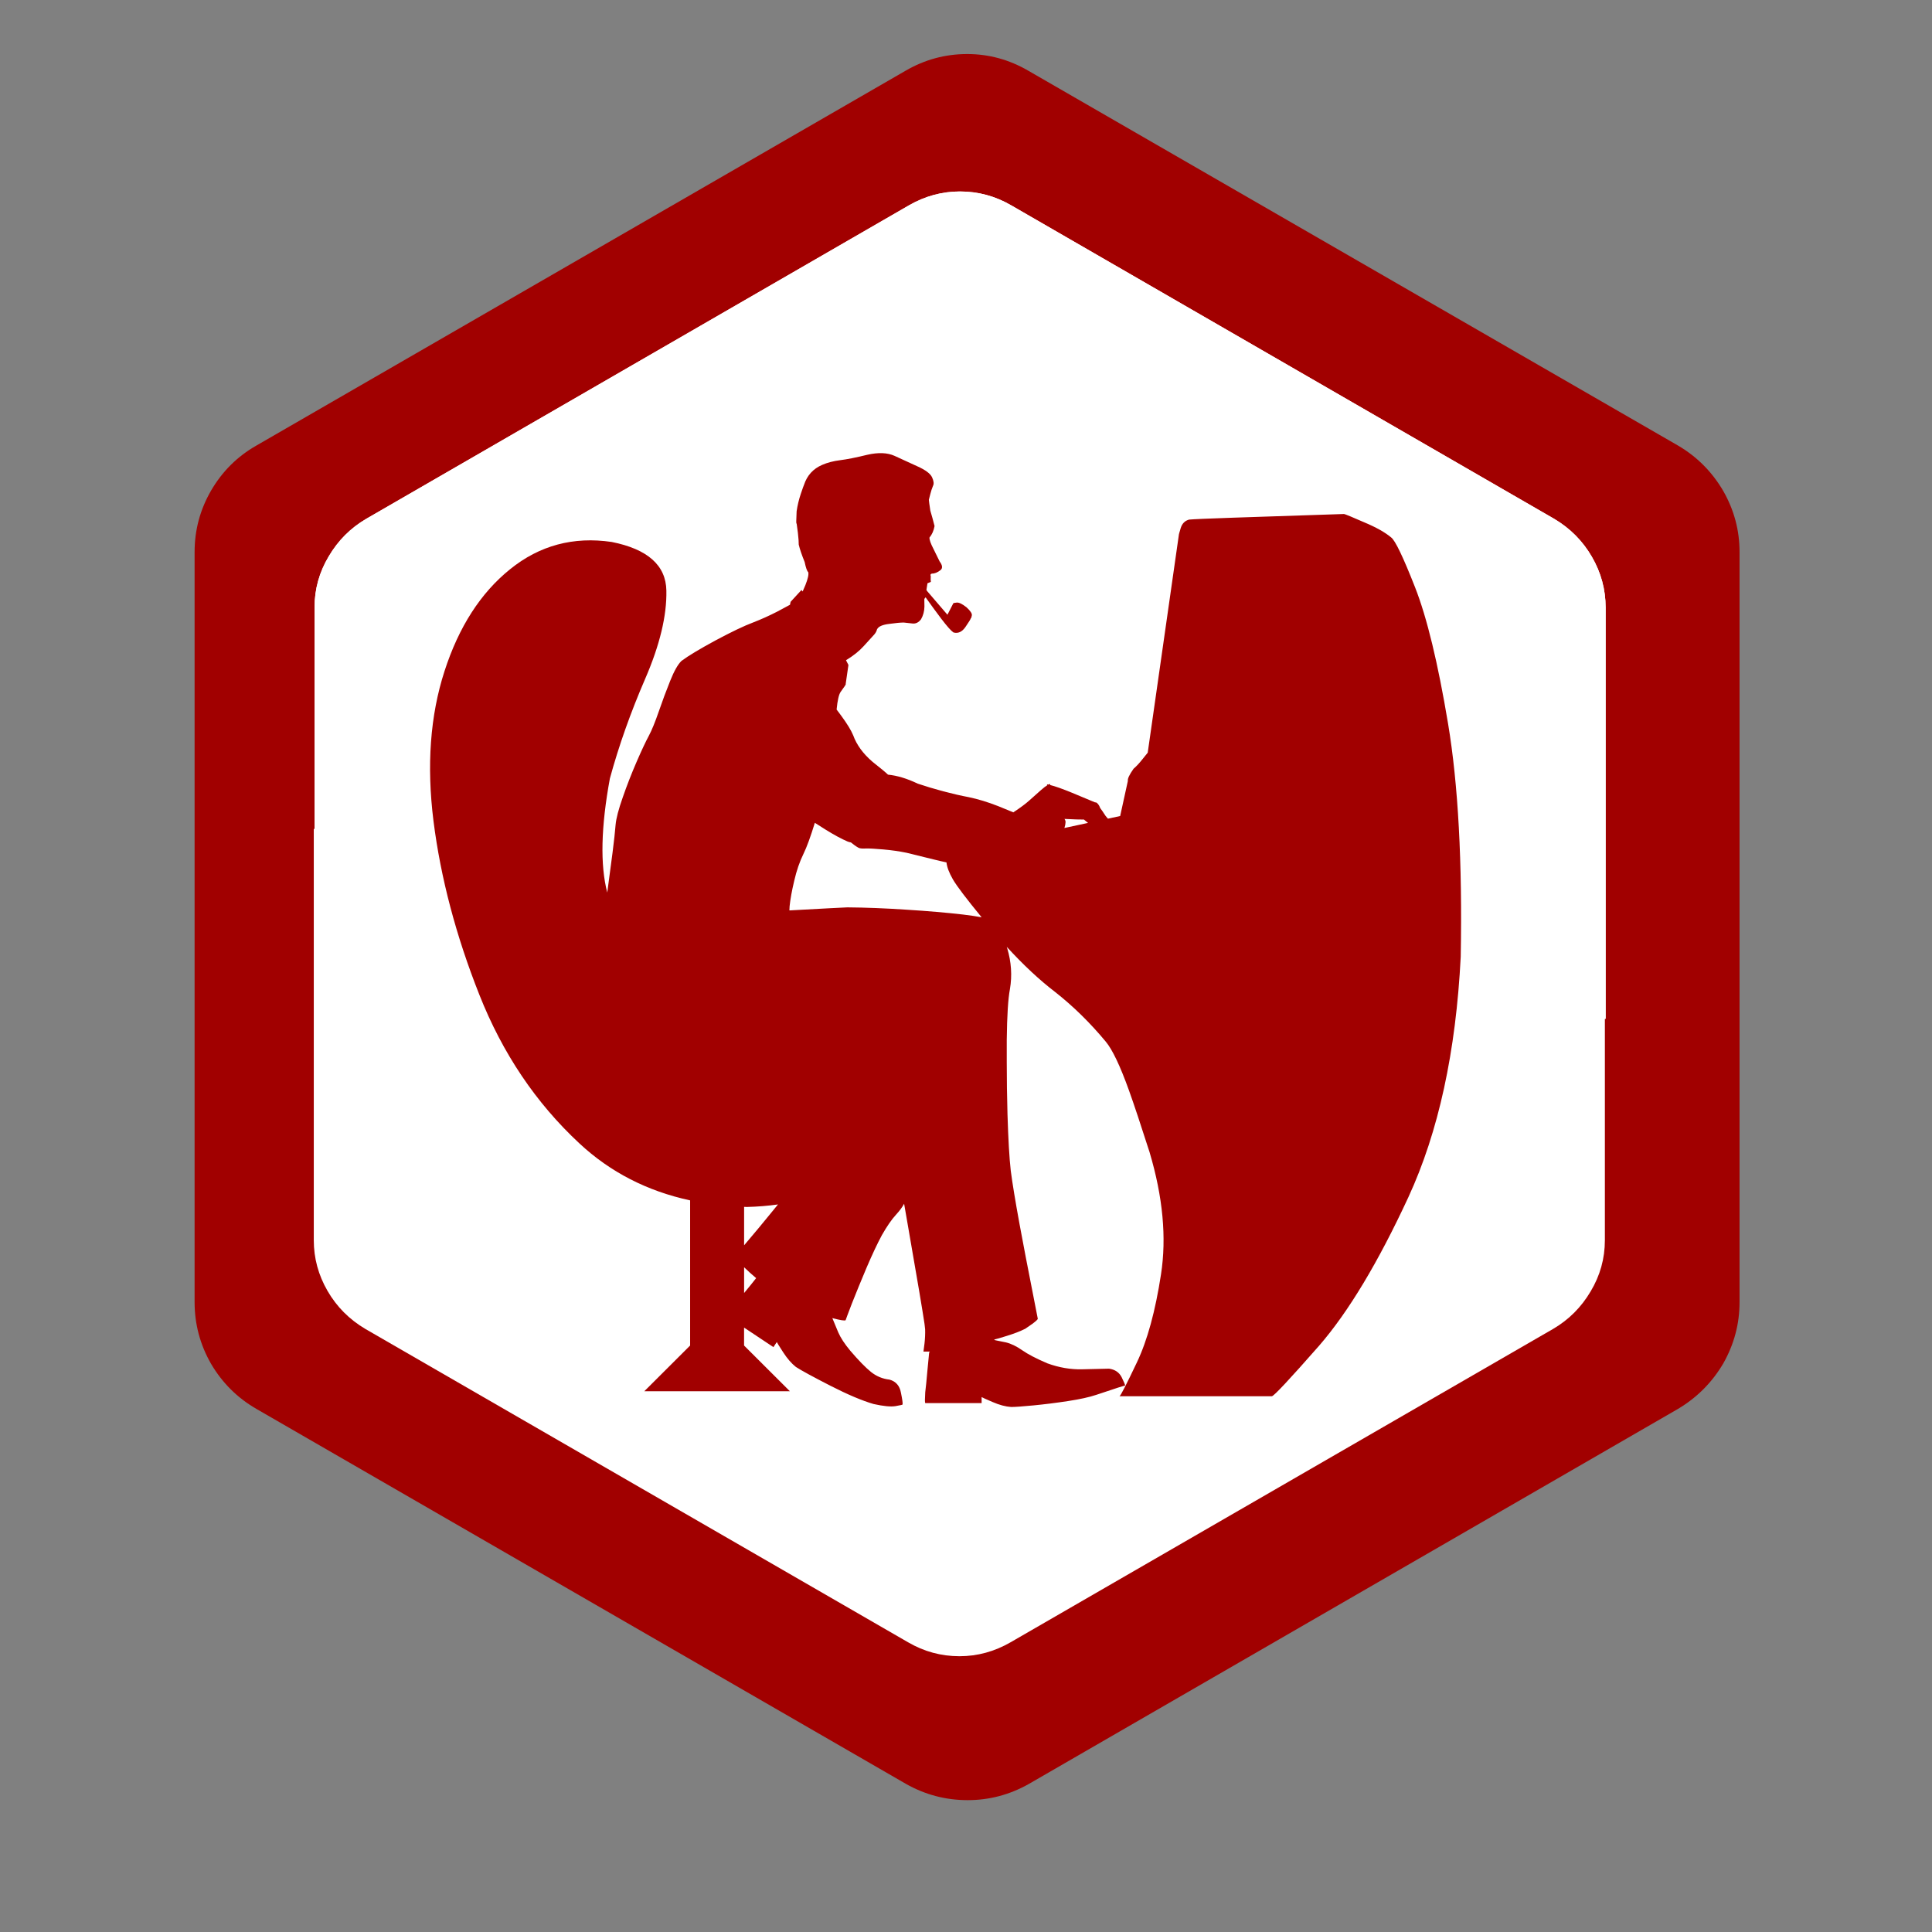 <?xml version="1.0" encoding="utf-8"?>
<!-- Generator: Adobe Illustrator 15.0.0, SVG Export Plug-In . SVG Version: 6.00 Build 0)  -->
<!DOCTYPE svg PUBLIC "-//W3C//DTD SVG 1.1//EN" "http://www.w3.org/Graphics/SVG/1.1/DTD/svg11.dtd">
<svg version="1.1" xmlns="http://www.w3.org/2000/svg" xmlns:xlink="http://www.w3.org/1999/xlink" x="0px" y="0px" width="450px"
	 height="450px" viewBox="0 0 450 450" enable-background="new 0 0 450 450" xml:space="preserve">
<rect x="0" y="0" width="450" height="450" fill="#808080" stroke="none"/>
<symbol  id="newLog" viewBox="-153.2 -351.15 309.15 349.4">
	<g id="Layer_1_3_">
		<g>
			<path fill-rule="evenodd" clip-rule="evenodd" fill="#A10000" d="M143.65-80.1c3.8-2.233,6.817-5.267,9.05-9.1
				c2.167-3.8,3.25-7.867,3.25-12.2v-150.1c0-4.333-1.083-8.417-3.25-12.25c-2.233-3.8-5.25-6.833-9.05-9.1L13.75-347.9
				c-3.833-2.167-7.917-3.25-12.25-3.25c-4.4,0-8.517,1.083-12.35,3.25l-130,75.05c-3.8,2.2-6.816,5.2-9.05,9
				c-2.2,3.833-3.3,7.95-3.3,12.35v150.1c0,4.4,1.1,8.5,3.3,12.3c2.233,3.833,5.25,6.833,9.05,9l129.9,75
				C-7.117-2.867-3-1.75,1.4-1.75c4.333,0,8.417-1.117,12.25-3.35L143.65-80.1z"/>
		</g>
		<g>
			<path fill-rule="evenodd" clip-rule="evenodd" fill="#FFFFFF" d="M25.05-141.95l-0.2-0.05c-1.067-0.233-2.434-0.517-4.1-0.85
				c0.133,0.333,0.2,0.684,0.2,1.05c0,0.2-0.067,0.4-0.2,0.6l2.2-0.1c0.767,0,1.233,0,1.4,0
				C24.517-141.467,24.75-141.683,25.05-141.95z M75.9-86.6c-2.167,0.967-3.383,1.483-3.65,1.55c-0.333,0-2.683-0.083-7.05-0.25
				c-4.4-0.133-8.867-0.284-13.4-0.45c-4.566-0.133-7.267-0.25-8.1-0.35c-0.767-0.2-1.284-0.7-1.55-1.5
				c-0.233-0.833-0.35-1.316-0.35-1.45L36.05-129c-0.033-0.067-0.367-0.483-1-1.25c-0.566-0.733-1.083-1.3-1.55-1.7
				c-0.8-1.1-1.15-1.85-1.05-2.25L31-140.7l-2.25-0.45c-0.267,0.3-0.417,0.467-0.45,0.5c-0.433,0.733-0.767,1.217-1,1.45
				c-0.1,0.333-0.25,0.6-0.45,0.8c-0.167,0.167-0.317,0.233-0.45,0.2c-0.566,0.267-1.967,0.867-4.2,1.8
				c-1.8,0.733-3.167,1.217-4.1,1.45l0.05,0.05l-0.05,0.15c-0.1,0-0.217-0.05-0.35-0.15c-0.067,0.033-0.15,0.05-0.25,0.05
				c0-0.066,0.017-0.1,0.05-0.1c-0.233-0.2-0.6-0.517-1.1-0.95c-1-0.9-1.717-1.533-2.15-1.9c-0.667-0.6-1.667-1.317-3-2.15
				c-0.367,0.167-1.283,0.534-2.75,1.1c-1.867,0.733-3.683,1.283-5.45,1.65c-1.367,0.267-2.917,0.617-4.65,1.05
				c-1.733,0.467-3.317,0.95-4.75,1.45c-1.934,0.934-3.75,1.483-5.45,1.65c-0.4,0.433-1.35,1.216-2.85,2.35
				c-1.767,1.5-2.95,3.133-3.55,4.9c-0.4,0.933-1.117,2.133-2.15,3.6c-0.333,0.4-0.617,0.767-0.85,1.1
				c0.1,1.767,0.333,2.867,0.7,3.3c0.7,0.966,1,1.45,0.9,1.45l0.55,3.5c-0.1,0.133-0.25,0.417-0.45,0.85
				c1.367,0.833,2.434,1.7,3.2,2.6c0.933,1.033,1.6,1.75,2,2.15c0.267,0.3,0.417,0.6,0.45,0.9c0.033,0.033,0.05,0.083,0.05,0.15
				c0.3,0.467,1.05,0.767,2.25,0.9c1.167,0.167,2.05,0.25,2.65,0.25c0.467-0.034,1-0.1,1.6-0.2c0.633-0.067,1.167,0.2,1.6,0.8
				c0.4,0.7,0.6,1.467,0.6,2.3c0,0.833,0,1.3,0,1.4c0,0.033,0.083,0.133,0.25,0.3c0.867-1.267,1.833-2.583,2.9-3.95
				c1.066-1.333,1.816-2.167,2.25-2.5c0.833-0.2,1.55,0.133,2.15,1c0.633,0.933,0.967,1.483,1,1.65c0.1,0,0.167,0.183,0.2,0.55
				c0.066,0.3-0.267,0.8-1,1.5c-0.8,0.6-1.417,0.883-1.85,0.85c-0.4-0.033-0.6-0.1-0.6-0.2l-1.05-2.05l-3.8,4.35l-0.05,0.2l0.2,1.25
				l0.6,0.25c0,0.233,0,0.583,0,1.05c-0.133,0.233-0.05,0.383,0.25,0.45c0.434-0.034,0.95,0.2,1.55,0.7
				c0.4,0.333,0.333,0.85-0.2,1.55c-0.233,0.533-0.6,1.3-1.1,2.3c-0.533,0.967-0.767,1.667-0.7,2.1c0.433,0.533,0.733,1.233,0.9,2.1
				c-0.267,0.966-0.533,1.917-0.8,2.85c-0.167,1.1-0.25,1.767-0.25,2c0,0.067,0.083,0.383,0.25,0.95
				c0.133,0.633,0.284,1.167,0.45,1.6c0.233,0.4,0.2,0.95-0.1,1.65c-0.367,0.633-1.267,1.283-2.7,1.95c-1.5,0.7-2.9,1.333-4.2,1.9
				c-1.333,0.633-3.033,0.7-5.1,0.2c-2.033-0.466-3.667-0.783-4.9-0.95c-1.267-0.133-2.383-0.434-3.35-0.9
				c-1.633-0.7-2.733-1.917-3.3-3.65c-0.1-0.1-0.317-0.667-0.65-1.7c-0.367-1.067-0.617-2.133-0.75-3.2
				c-0.067-1.7-0.067-2.433,0-2.2c0-0.133,0.066-0.717,0.2-1.75c0.133-1.034,0.2-1.75,0.2-2.15c0.167-0.833,0.517-1.9,1.05-3.2
				c0.233-1.067,0.45-1.684,0.65-1.85c0.133-0.433-0.033-1.25-0.5-2.45c-0.1-0.267-0.25-0.633-0.45-1.1
				c-0.133,0.133-0.233,0.216-0.3,0.25l-1.95-2.15l-0.15-0.6c-0.067-0.067-0.833-0.483-2.3-1.25c-1.5-0.767-2.983-1.434-4.45-2
				c-1.667-0.6-3.967-1.7-6.9-3.3c-2.966-1.6-5.05-2.867-6.25-3.8c-0.667-0.6-1.383-1.833-2.15-3.7
				c-0.733-1.767-1.433-3.617-2.1-5.55c-0.633-2-1.233-3.5-1.8-4.5c-0.6-1.033-1.35-2.633-2.25-4.8c-0.933-2.133-1.8-4.3-2.6-6.5
				c-0.733-2.233-1.167-3.95-1.3-5.15c-0.067-1.133-0.233-2.833-0.5-5.1c-0.333-2.233-0.65-4.483-0.95-6.75
				c-0.033-0.167-0.05-0.35-0.05-0.55c-1.333,5.067-1.184,12.05,0.45,20.95c1.667,6.066,3.833,12.183,6.5,18.35
				c2.7,6.233,4,11.65,3.9,16.25c-0.034,4.667-3.383,7.65-10.05,8.95c-7.033,1.067-13.267-0.6-18.7-5
				c-5.434-4.367-9.467-10.633-12.1-18.8c-2.633-8.1-3.283-17.284-1.95-27.55c1.3-10.433,4.1-21.1,8.4-32
				c3.159-7.971,7.342-15.038,12.55-21.2h-54.8v82.3c0,3.667,0.95,7.083,2.85,10.25c1.867,3.167,4.367,5.667,7.5,7.5l108.55,62.7
				c3.233,1.867,6.65,2.8,10.25,2.8c3.667,0,7.1-0.933,10.3-2.8l108.6-62.7c3.2-1.9,5.717-4.433,7.55-7.6
				c1.833-3.167,2.75-6.55,2.75-10.15v-82.3H89.675c2.151,8.442,3.493,17.842,4.025,28.2c0.3,17.434-0.467,31.75-2.3,42.95
				c-1.9,11.167-3.95,19.533-6.15,25.1c-2.2,5.6-3.65,8.65-4.35,9.15C79.767-88.433,78.1-87.5,75.9-86.6z M2.1-158.8
				c-3.033,0.367-6.517,0.65-10.45,0.85c-3.867,0.267-7.483,0.434-10.85,0.5h-0.05c-0.133,0-1.183-0.066-3.15-0.2
				c-2.033-0.1-4.184-0.217-6.45-0.35c-0.367,0-0.7-0.017-1-0.05c0,0.267,0,0.533,0,0.8c0.133,1.267,0.417,2.817,0.85,4.65
				c0.433,1.9,1,3.55,1.7,4.95c0.633,1.267,1.333,3.167,2.1,5.7c0.633-0.4,1.3-0.816,2-1.25c1.567-0.966,2.9-1.683,4-2.15
				c0.233-0.1,0.45-0.167,0.65-0.2c0.033,0,0.083-0.017,0.15-0.05c0.667-0.533,1.15-0.867,1.45-1c0.3-0.066,0.684-0.066,1.15,0
				c0.633,0,1.7-0.066,3.2-0.2c1.467-0.133,2.9-0.35,4.3-0.65c1.333-0.333,2.966-0.733,4.9-1.2c0.833-0.233,1.633-0.417,2.4-0.55
				c0.1-0.867,0.5-1.917,1.2-3.15c0.733-1.233,2.517-3.55,5.35-6.95C4.617-159.133,3.467-158.967,2.1-158.8z M10.15-164.75
				c3.033-3.333,6.017-6.117,8.95-8.35c3.267-2.6,6.35-5.633,9.25-9.1c1.233-1.433,2.667-4.433,4.3-9
				c0.354-1.009,0.762-2.209,1.225-3.6h-23.65c-0.05,2.992-0.075,5.942-0.075,8.85c0,1.367,0,2.733,0,4.1
				c0.033,4.467,0.233,7.567,0.6,9.3c0.367,2.5,0.183,5.033-0.55,7.6C10.167-164.917,10.15-164.85,10.15-164.75z"/>
		</g>
	</g>
	<g id="Layer_2_3_">
		<g>
			<g>
				<path fill-rule="evenodd" clip-rule="evenodd" fill="#FFFFFF" d="M126.4-102.35c1.833-3.167,2.75-6.55,2.75-10.15v-82.3H-129.2
					v82.3c0,3.667,0.95,7.083,2.85,10.25c1.867,3.167,4.367,5.667,7.5,7.5l108.55,62.7c3.233,1.867,6.65,2.8,10.25,2.8
					c3.667,0,7.1-0.933,10.3-2.8l108.6-62.7C122.05-96.65,124.567-99.183,126.4-102.35z"/>
			</g>
			<g>
				<path fill-rule="evenodd" clip-rule="evenodd" fill="#FFFFFF" d="M-126.6-249.25c-1.833,3.167-2.75,6.55-2.75,10.15v82.3H129
					v-82.3c0-3.667-0.95-7.083-2.85-10.25c-1.867-3.167-4.367-5.667-7.5-7.5L10.1-319.55c-3.233-1.867-6.65-2.8-10.25-2.8
					c-3.667,0-7.1,0.933-10.3,2.8l-108.6,62.7C-122.25-254.95-124.767-252.417-126.6-249.25z"/>
			</g>
		</g>
	</g>
	<g id="Layer_4_2_">
		<g>
			<path fill-rule="evenodd" clip-rule="evenodd" fill="#A10000" d="M-24.018-83.021c1.366,0.169,3.168,0.528,5.408,1.077
				c2.211,0.507,4.035,0.437,5.471-0.211c1.451-0.648,2.971-1.345,4.563-2.091c1.605-0.718,2.584-1.444,2.936-2.176
				c0.352-0.761,0.416-1.345,0.19-1.753c-0.197-0.465-0.38-1.028-0.549-1.69c-0.169-0.648-0.261-1.007-0.275-1.077
				c0.014-0.254,0.113-0.979,0.296-2.176c0.295-0.986,0.578-2.014,0.845-3.084c-0.169-0.929-0.507-1.697-1.014-2.302
				c-0.028-0.437,0.239-1.197,0.803-2.281c0.549-1.099,0.958-1.93,1.225-2.493c0.578-0.774,0.641-1.352,0.19-1.732
				c-0.634-0.493-1.204-0.725-1.711-0.697c-0.295-0.07-0.38-0.239-0.253-0.507c-0.028-0.507-0.021-0.894,0.021-1.162l-0.676-0.275
				l-0.211-1.31c0.014-0.028,0.049-0.099,0.106-0.211l4.098-4.774l1.162,2.26c0,0.07,0.225,0.127,0.676,0.169
				c0.451,0.056,1.105-0.253,1.965-0.929c0.803-0.732,1.162-1.282,1.077-1.648c-0.07-0.38-0.141-0.57-0.211-0.57
				c-0.028-0.169-0.387-0.753-1.077-1.753c-0.676-0.972-1.472-1.331-2.387-1.077c-0.464,0.31-1.267,1.211-2.408,2.704
				c-1.127,1.493-2.183,2.937-3.169,4.331c-0.183-0.225-0.268-0.345-0.253-0.359c0.014-0.099,0.021-0.599,0.021-1.5
				c-0.014-0.916-0.239-1.76-0.676-2.535c-0.493-0.647-1.07-0.929-1.732-0.845c-0.647,0.084-1.225,0.148-1.732,0.19
				c-0.634,0-1.605-0.091-2.915-0.274c-1.296-0.155-2.091-0.493-2.387-1.014c-0.028-0.042-0.049-0.084-0.063-0.126
				c-0.084-0.338-0.261-0.662-0.528-0.972c-0.437-0.465-1.147-1.247-2.133-2.345c-0.887-0.986-2.063-1.922-3.528-2.81
				c0.268-0.507,0.43-0.824,0.486-0.951l-0.549-3.802c0.113,0-0.218-0.521-0.993-1.563c-0.366-0.493-0.641-1.676-0.824-3.549
				c0.295-0.38,0.605-0.796,0.929-1.246c1.169-1.592,1.965-2.894,2.387-3.908c0.69-1.916,1.979-3.683,3.866-5.302
				c1.605-1.268,2.641-2.126,3.105-2.577c1.845-0.183,3.823-0.781,5.936-1.795c1.535-0.521,3.246-1.035,5.133-1.542
				c1.873-0.493,3.563-0.88,5.07-1.162c1.887-0.394,3.852-0.993,5.894-1.795c1.577-0.634,2.591-1.049,3.042-1.246
				c1.409,0.929,2.479,1.725,3.211,2.387c0.465,0.395,1.239,1.084,2.324,2.07c0.535,0.465,0.958,0.789,1.268,0.972l-0.021,0.021
				c-0.028,0.028-0.042,0.078-0.042,0.148c0.084-0.014,0.176-0.028,0.274-0.042c0.127,0.07,0.232,0.105,0.317,0.105l0.063-0.105
				c0-0.014-0.014-0.042-0.042-0.085c0.986-0.239,2.458-0.76,4.415-1.563c2.451-1.014,3.985-1.655,4.605-1.922
				c0.155,0.042,0.324-0.042,0.507-0.253c0.211-0.226,0.373-0.507,0.486-0.845c0.24-0.31,0.605-0.845,1.099-1.605
				c0.042-0.042,0.197-0.226,0.465-0.549l2.45,0.528l1.542,7.035c-0.084,0.422,0.296,1.232,1.141,2.429
				c0.535,0.451,1.127,1.084,1.774,1.901c0.648,0.789,1,1.225,1.056,1.31l6.211,43.453c-0.014,0.113,0.12,0.62,0.401,1.521
				c0.281,0.887,0.837,1.443,1.668,1.668c0.887,0.084,3.816,0.211,8.788,0.38c4.957,0.169,9.815,0.331,14.576,0.486
				c4.76,0.169,7.309,0.253,7.647,0.253c0.282-0.056,1.612-0.605,3.992-1.647c2.394-1,4.204-2.014,5.429-3.042
				c0.803-0.578,2.394-3.894,4.774-9.95c2.38-6.042,4.584-15.139,6.612-27.292c2.028-12.167,2.873-27.722,2.535-46.664
				c-0.958-19.026-4.45-35.066-10.478-48.121c-6.042-13.041-11.992-22.941-17.85-29.701c-5.901-6.717-9.055-10.09-9.464-10.119
				H31.877c0.225,0.099,1.387,2.359,3.485,6.781c2.084,4.38,3.689,10.245,4.816,17.597c1.141,7.351,0.38,15.498-2.282,24.44
				c-1.746,5.45-3.119,9.569-4.119,12.358c-1.774,4.943-3.331,8.21-4.668,9.801c-3.112,3.746-6.464,7.035-10.055,9.865
				c-3.183,2.437-6.429,5.464-9.738,9.083c0.028-0.084,0.056-0.169,0.084-0.253c0.831-2.76,1.014-5.5,0.549-8.217
				c-0.366-1.916-0.578-5.302-0.634-10.161c-0.014-1.464-0.014-2.929,0-4.394c0-3.464,0.049-6.964,0.148-10.499
				c0.155-5.042,0.373-8.801,0.655-11.28c0.324-2.493,0.908-6.048,1.753-10.667c0.859-4.633,1.676-8.894,2.45-12.78
				c0.747-3.873,1.148-5.929,1.204-6.168c0.014-0.127-0.345-0.465-1.077-1.014c-0.38-0.268-0.859-0.599-1.437-0.993
				c-1.014-0.507-2.232-0.979-3.655-1.415c-1.394-0.437-2.162-0.662-2.302-0.676c-0.099-0.014-0.19-0.035-0.275-0.063
				c0.057-0.042,0.12-0.085,0.19-0.127l0.296-0.063c0.225-0.056,0.852-0.183,1.88-0.38c1.042-0.253,2.134-0.781,3.274-1.584
				c1.155-0.803,2.837-1.676,5.048-2.62c2.338-0.845,4.647-1.239,6.929-1.183c2.295,0.057,4.091,0.099,5.387,0.127
				c1.197-0.169,2.042-0.747,2.535-1.732c0.479-0.972,0.704-1.528,0.676-1.669c0.028,0.084-1.894-0.528-5.767-1.838
				c-1.38-0.465-3.268-0.88-5.662-1.246c-2.408-0.366-4.71-0.655-6.907-0.866c-2.183-0.211-3.669-0.317-4.458-0.317
				c-1.113,0.07-2.352,0.401-3.718,0.993c-1.352,0.578-2.084,0.908-2.197,0.993v-1.204h-11.28c-0.085,0.113-0.085,0.838,0,2.176
				c0.112,0.859,0.26,2.338,0.443,4.436c0.211,2.099,0.324,3.268,0.338,3.507c0.042,0.07,0.091,0.134,0.148,0.19h-1.289
				c0.014,0.099,0.084,0.634,0.211,1.606c0.112,1,0.155,1.95,0.126,2.852c-0.014,0.253-0.056,0.62-0.126,1.099
				c-0.197,1.324-0.557,3.535-1.078,6.633c-0.732,4.323-1.458,8.534-2.176,12.632c-0.366,2.07-0.641,3.655-0.824,4.753
				c-0.352-0.662-0.901-1.401-1.648-2.218c-0.845-0.915-1.781-2.274-2.81-4.077c-0.901-1.676-1.915-3.831-3.042-6.464
				c-1.113-2.634-2.091-5.021-2.937-7.162c-0.816-2.126-1.239-3.253-1.268-3.38c-0.183-0.141-1.07,0-2.661,0.423
				c0.324-0.803,0.718-1.753,1.183-2.852c0.479-1.098,1.282-2.324,2.408-3.675c1.676-1.958,3.056-3.373,4.14-4.246
				s2.324-1.387,3.718-1.542c1.268-0.352,2.028-1.225,2.282-2.62c0.282-1.38,0.387-2.169,0.317-2.366
				c0.014-0.042-0.458-0.148-1.416-0.317c-0.943-0.155-2.401-0.014-4.373,0.422c-2.281,0.662-5.162,1.88-8.64,3.655
				c-3.464,1.774-5.767,3.027-6.907,3.76c-0.887,0.704-1.732,1.676-2.535,2.915c-0.803,1.24-1.232,1.93-1.289,2.07l-0.676-1.014
				l-5.873,3.908v-3.591l9.168-9.146h-29.13l9.168,9.146v29.046c-8.604,1.859-15.984,5.654-22.138,11.386
				c-8.717,8.098-15.4,18.026-20.047,29.785c-4.676,11.801-7.731,23.377-9.168,34.728c-1.394,11.14-0.662,21.132,2.197,29.976
				c2.859,8.872,7.239,15.681,13.139,20.427c5.887,4.76,12.661,6.577,20.322,5.45c7.21-1.437,10.858-4.683,10.942-9.738
				c0.099-5.014-1.317-10.9-4.246-17.66c-2.915-6.731-5.267-13.372-7.056-19.92c-1.789-9.717-1.964-17.329-0.528-22.835
				c0.028,0.211,0.056,0.422,0.084,0.634c0.31,2.437,0.633,4.879,0.972,7.33c0.31,2.45,0.514,4.309,0.612,5.577
				c0.113,1.282,0.592,3.12,1.437,5.514c0.831,2.394,1.753,4.76,2.768,7.098c1.014,2.338,1.831,4.077,2.45,5.218
				c0.592,1.112,1.253,2.732,1.986,4.858s1.493,4.168,2.281,6.126c0.789,1.972,1.542,3.303,2.26,3.993
				c1.338,1,3.605,2.366,6.802,4.098c3.211,1.718,5.717,2.915,7.52,3.591c1.634,0.634,3.246,1.359,4.837,2.176
				c1.578,0.845,2.43,1.303,2.556,1.373l0.127,0.592l2.176,2.366c0.028-0.028,0.105-0.126,0.232-0.296
				c0.239,0.536,0.422,0.958,0.549,1.268c0.507,1.282,0.697,2.148,0.57,2.599c-0.239,0.197-0.479,0.873-0.718,2.028
				c-0.578,1.422-0.972,2.584-1.183,3.485c0.014,0.437-0.042,1.218-0.169,2.345c-0.141,1.127-0.226,1.761-0.254,1.901
				c-0.098-0.268-0.098,0.535,0,2.408c0.169,1.169,0.444,2.324,0.824,3.464c0.38,1.126,0.599,1.739,0.655,1.838
				c0.62,1.887,1.831,3.218,3.633,3.992C-26.581-83.507-25.384-83.19-24.018-83.021z M-22.54-159.322
				c-1.197,0.507-2.668,1.303-4.415,2.387c-0.747,0.465-1.458,0.916-2.133,1.352c-0.859-2.802-1.62-4.879-2.282-6.231
				c-0.76-1.549-1.373-3.331-1.837-5.344c-0.479-2.014-0.789-3.718-0.93-5.112c-0.014-0.282-0.028-0.563-0.042-0.845
				c0.352,0.028,0.725,0.049,1.119,0.063c2.493,0.141,4.831,0.268,7.014,0.38c2.155,0.113,3.302,0.169,3.443,0.169
				c0.028,0,0.049,0,0.063,0c3.633-0.028,7.57-0.183,11.809-0.465c4.253-0.267,8.027-0.591,11.323-0.972
				c1.493-0.183,2.725-0.366,3.696-0.549c-3.042,3.704-4.957,6.231-5.746,7.583c-0.76,1.324-1.19,2.458-1.289,3.401
				c-0.859,0.183-1.739,0.387-2.641,0.613c-2.084,0.521-3.858,0.958-5.323,1.31c-1.507,0.31-3.084,0.535-4.731,0.676
				c-1.62,0.141-2.761,0.204-3.422,0.19c-0.521-0.042-0.951-0.021-1.289,0.063c-0.31,0.099-0.824,0.437-1.542,1.014
				c-0.057,0.042-0.113,0.084-0.169,0.127C-22.103-159.47-22.328-159.407-22.54-159.322z M-42.692-232.455
				c-0.183,0-0.366,0.007-0.549,0.021v-7.689c0.141,0.169,0.296,0.352,0.465,0.549c1.549,1.816,3.183,3.781,4.901,5.894
				c0.521,0.62,0.993,1.197,1.415,1.732C-38.446-232.229-40.523-232.398-42.692-232.455z M-43.241-244.517v-5.154
				c1.028,1.239,1.831,2.232,2.408,2.979C-41.749-245.918-42.551-245.192-43.241-244.517z M21.082-155.436
				c-0.014-0.38-0.091-0.774-0.232-1.183c1.789,0.38,3.295,0.705,4.521,0.972l0.211,0.042c-0.352,0.296-0.626,0.521-0.824,0.676
				c-0.169,0-0.669,0.007-1.5,0.021l-2.387,0.105C21.012-155.013,21.082-155.224,21.082-155.436z"/>
		</g>
	</g>
</symbol>
<g id="Layer_1">
</g>
<g id="Layer_2">
	
		<use xlink:href="#newLog"  width="309.15" height="349.4" x="-153.2" y="-351.15" transform="matrix(1.164 0 0 -1.164 223.65 10.55)" overflow="visible"/>
</g>
</svg>
